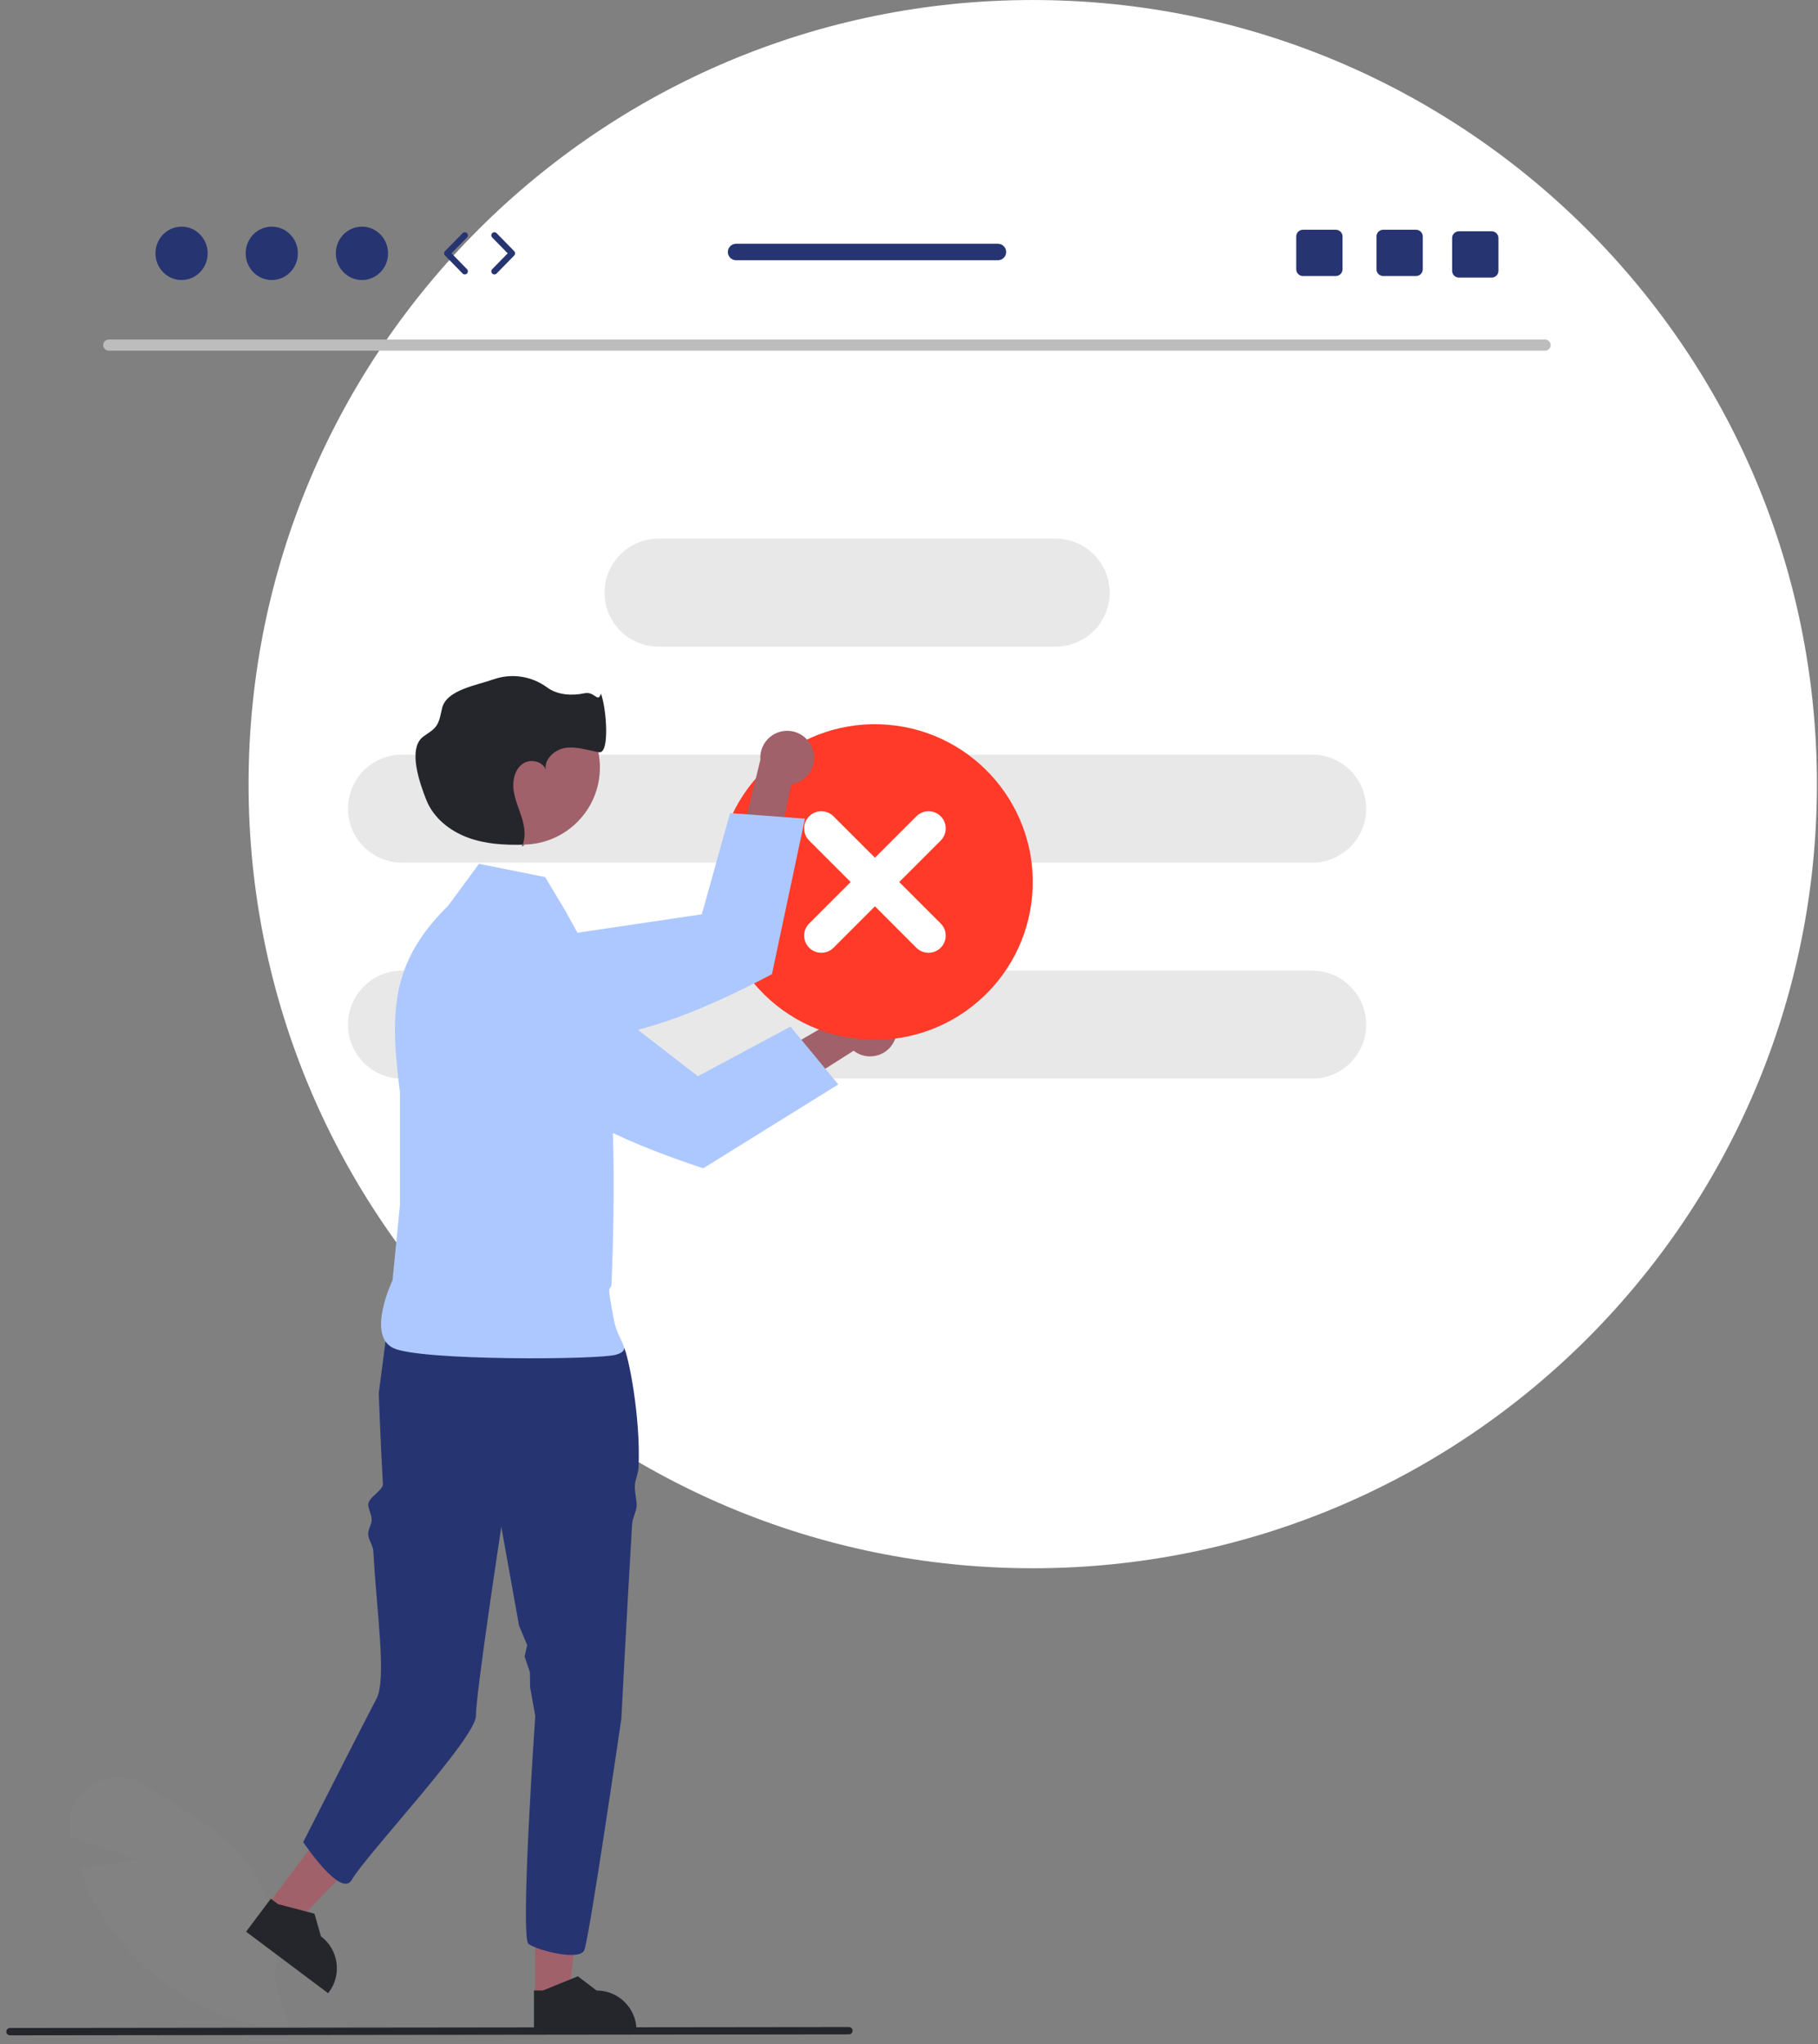<svg width="209" height="235" viewBox="0 0 209 235" fill="none" xmlns="http://www.w3.org/2000/svg">
<rect x="0" y="0" width="209" height="235" fill="#808080" stroke="none"/>
<g clip-path="url(#clip0_9510_14683)">
<path d="M118.727 180.303C168.515 180.303 208.877 139.941 208.877 90.152C208.877 40.364 168.515 0.002 118.727 0.002C68.938 0.002 28.576 40.364 28.576 90.152C28.576 139.941 68.938 180.303 118.727 180.303Z" fill="white"/>
<path d="M177.638 40.317H12.495C12.141 40.309 11.86 40.016 11.867 39.662C11.875 39.319 12.151 39.042 12.495 39.035H177.638C177.992 39.042 178.273 39.336 178.266 39.69C178.258 40.033 177.981 40.31 177.638 40.317Z" fill="#BDBDBD"/>
<path d="M121.359 61.926H75.707C72.278 61.926 69.498 64.706 69.498 68.135V68.135C69.498 71.564 72.278 74.344 75.707 74.344H121.359C124.788 74.344 127.568 71.564 127.568 68.135C127.568 64.706 124.788 61.926 121.359 61.926Z" fill="#8C8C8C" fill-opacity="0.2"/>
<path d="M46.215 86.761H150.85C154.279 86.761 157.058 89.541 157.058 92.97C157.058 96.399 154.279 99.179 150.85 99.179H46.215C42.786 99.179 40.006 96.399 40.006 92.97C40.006 89.541 42.786 86.761 46.215 86.761Z" fill="#8C8C8C" fill-opacity="0.2"/>
<path d="M46.215 111.596H150.85C154.279 111.596 157.058 114.376 157.058 117.805C157.058 121.234 154.279 124.014 150.85 124.014H46.215C42.786 124.014 40.006 121.234 40.006 117.805C40.006 114.376 42.786 111.596 46.215 111.596Z" fill="#8C8C8C" fill-opacity="0.2"/>
<path d="M33.248 233.456L33.001 233.432C24.646 232.57 17.093 228.076 12.349 221.145C11.049 219.213 9.998 217.126 9.22 214.932L9.146 214.723L9.367 214.705C12.01 214.492 14.725 214.044 15.931 213.83L8.153 211.195L8.105 210.964C7.644 208.798 8.548 206.569 10.387 205.334C12.231 204.041 14.677 204 16.564 205.23C17.411 205.771 18.297 206.307 19.153 206.825C22.097 208.605 25.14 210.446 27.422 212.965C30.883 216.862 32.399 222.112 31.55 227.253L33.248 233.456Z" fill="#8C8C8C" fill-opacity="0.2"/>
<path d="M61.521 229.588L65.354 229.588L67.178 214.801L61.52 214.801L61.521 229.588Z" fill="#A0616A"/>
<path d="M61.385 233.587L73.174 233.586V233.437C73.173 230.903 71.119 228.849 68.585 228.849L66.431 227.215L62.414 228.849L61.385 228.849L61.385 233.587Z" fill="#24262B"/>
<path d="M30.799 218.97L33.865 221.27L44.198 210.537L39.672 207.142L30.799 218.97Z" fill="#A0616A"/>
<path d="M28.291 222.088L37.721 229.162L37.81 229.043C39.331 227.016 38.921 224.14 36.894 222.619L36.151 220.02L31.957 218.916L31.134 218.298L28.291 222.088Z" fill="#24262B"/>
<path d="M43.542 160.198C43.542 160.198 43.753 165.97 44.02 170.6C44.064 171.359 42.285 172.184 42.331 173.009C42.362 173.557 42.696 174.09 42.727 174.662C42.76 175.265 42.298 175.798 42.331 176.422C42.363 177.031 42.89 177.73 42.922 178.354C43.264 185.065 44.503 193.099 43.262 195.345C42.65 196.452 34.855 211.787 34.855 211.787C34.855 211.787 39.199 218.302 40.439 216.13C42.078 213.262 54.709 199.843 54.709 197.281C54.709 194.722 57.632 175.541 57.632 175.541L59.669 186.892L60.604 189.141L60.31 190.461L60.914 192.243L60.947 194.006L61.534 197.281C61.534 197.281 59.766 222.793 60.762 223.504C61.761 224.217 66.597 225.499 67.168 224.217C67.736 222.936 71.431 197.591 71.431 197.591C71.431 197.591 72.026 185.977 72.672 175.181C72.709 174.554 73.15 173.797 73.184 173.18C73.224 172.463 72.945 171.533 72.982 170.838C73.022 170.041 73.376 169.479 73.41 168.716C73.674 162.819 72.194 155.637 71.722 154.93C70.298 152.796 69.017 151.09 69.017 151.09C69.017 151.09 49.838 144.788 44.714 151.191L43.542 160.198Z" fill="#273472"/>
<path d="M62.671 100.837L55.068 99.316L51.52 104.131C44.9 110.641 44.8 116.386 45.982 125.595V138.52L45.127 147.184C45.127 147.184 42.099 153.518 45.222 154.992C48.345 156.467 68.859 156.341 70.818 155.753C72.776 155.164 71.079 154.441 70.564 151.698C69.598 146.545 70.244 149.03 70.311 147.39C71.264 123.853 69.044 114.191 68.818 111.651L64.952 104.638L62.671 100.837Z" fill="#ADC8FF"/>
<path d="M102.742 119.814C101.95 121.315 100.09 121.89 98.589 121.098C98.429 121.013 98.276 120.915 98.134 120.803L81.715 131.228L81.762 125.552L97.712 116.297C98.848 115.023 100.802 114.911 102.075 116.047C103.141 116.998 103.417 118.555 102.742 119.814Z" fill="#A0616A"/>
<path d="M56.667 107.41L54.798 107.212C53.071 107.033 51.376 107.773 50.333 109.161C49.934 109.687 49.647 110.29 49.49 110.933L49.489 110.938C49.02 112.87 49.756 114.896 51.355 116.077L57.812 120.837C62.342 126.959 70.857 131.021 80.845 134.321L96.371 124.679L90.879 118.028L80.231 123.735L64.401 111.482L64.392 111.474L58.368 107.593L56.667 107.41Z" fill="#ADC8FF"/>
<path d="M60.1 97.103C64.997 97.103 68.966 93.134 68.966 88.237C68.966 83.341 64.997 79.372 60.1 79.372C55.204 79.372 51.234 83.341 51.234 88.237C51.234 93.134 55.204 97.103 60.1 97.103Z" fill="#A0616A"/>
<path d="M60.307 97.106C60.235 97.108 60.164 97.109 60.092 97.111C60.061 97.191 60.028 97.27 59.99 97.347L60.307 97.106Z" fill="#2F2E41"/>
<path d="M62.738 88.484C62.752 88.571 62.773 88.657 62.802 88.741C62.79 88.653 62.769 88.567 62.738 88.484Z" fill="#2F2E41"/>
<path d="M69.081 79.751C68.716 80.884 68.39 79.447 67.189 79.705C65.745 80.016 64.065 79.909 62.882 79.024C61.12 77.731 58.837 77.383 56.769 78.093C54.746 78.808 51.355 79.313 50.828 81.394C50.645 82.117 50.572 82.902 50.128 83.502C49.739 84.026 49.126 84.325 48.614 84.728C46.883 86.09 48.206 89.959 49.025 92.004C49.844 94.049 51.724 95.538 53.79 96.301C55.789 97.039 57.959 97.169 60.092 97.111C60.463 96.149 60.302 95.038 59.996 94.041C59.665 92.961 59.174 91.919 59.036 90.798C58.898 89.677 59.202 88.404 60.141 87.778C61.005 87.202 62.411 87.553 62.74 88.484C62.548 87.32 63.727 86.194 64.942 85.996C66.247 85.783 67.552 86.254 68.853 86.489C70.154 86.724 69.692 81.246 69.081 79.751Z" fill="#24262B"/>
<path d="M118.666 102.904C119.493 92.918 112.067 84.152 102.081 83.325C92.094 82.499 83.329 89.924 82.502 99.911C81.676 109.897 89.101 118.663 99.088 119.489C109.074 120.316 117.84 112.89 118.666 102.904Z" fill="#FF3A28"/>
<path d="M105.35 93.847L100.584 98.613L95.818 93.847C95.046 93.076 93.795 93.076 93.024 93.847C92.252 94.619 92.252 95.87 93.024 96.641L97.79 101.407L93.024 106.173C92.253 106.945 92.254 108.196 93.027 108.967C93.798 109.737 95.047 109.737 95.818 108.967L100.584 104.201L105.35 108.967C106.122 109.738 107.373 109.737 108.144 108.964C108.913 108.193 108.913 106.944 108.144 106.173L103.378 101.407L108.144 96.641C108.915 95.87 108.915 94.619 108.144 93.847C107.372 93.076 106.121 93.076 105.35 93.847Z" fill="white"/>
<path d="M93.434 86.157C93.969 87.769 93.096 89.508 91.485 90.043C91.314 90.1 91.137 90.142 90.958 90.168L87.114 109.233L83.051 105.269L87.414 87.352C87.281 85.65 88.553 84.163 90.255 84.031C91.678 83.92 92.993 84.799 93.434 86.157Z" fill="#A0616A"/>
<path d="M52.587 110.818L51.15 112.03C49.825 113.152 49.185 114.887 49.465 116.601C49.569 117.253 49.805 117.878 50.16 118.435L50.163 118.44C51.233 120.116 53.204 120.988 55.164 120.651L63.068 119.288C70.623 120.257 79.448 116.924 88.744 112.001L92.535 94.123L83.934 93.481L80.68 105.116L60.879 108.056L60.868 108.057L53.896 109.717L52.587 110.818Z" fill="#ADC8FF"/>
<path d="M97.594 233.893L1.144 234.002C0.91 234.001 0.722 233.812 0.723 233.578C0.723 233.346 0.912 233.158 1.144 233.157L97.594 233.048C97.828 233.049 98.016 233.238 98.016 233.472C98.015 233.704 97.827 233.892 97.594 233.893Z" fill="#24262B"/>
<path d="M20.875 32.195C22.532 32.195 23.876 30.821 23.876 29.126C23.876 27.432 22.532 26.058 20.875 26.058C19.217 26.058 17.873 27.432 17.873 29.126C17.873 30.821 19.217 32.195 20.875 32.195Z" fill="#273472"/>
<path d="M31.244 32.195C32.901 32.195 34.245 30.821 34.245 29.126C34.245 27.432 32.901 26.058 31.244 26.058C29.586 26.058 28.242 27.432 28.242 29.126C28.242 30.821 29.586 32.195 31.244 32.195Z" fill="#273472"/>
<path d="M41.611 32.195C43.269 32.195 44.612 30.821 44.612 29.126C44.612 27.432 43.269 26.058 41.611 26.058C39.953 26.058 38.609 27.432 38.609 29.126C38.609 30.821 39.953 32.195 41.611 32.195Z" fill="#273472"/>
<path d="M53.435 31.552C53.343 31.552 53.251 31.516 53.181 31.445L51.156 29.375C51.021 29.237 51.021 29.016 51.156 28.878L53.181 26.808C53.319 26.668 53.544 26.666 53.683 26.803C53.823 26.94 53.826 27.165 53.689 27.305L51.906 29.127L53.689 30.949C53.826 31.089 53.823 31.313 53.683 31.451C53.614 31.518 53.525 31.552 53.435 31.552Z" fill="#273472"/>
<path d="M56.837 31.552C56.748 31.552 56.658 31.518 56.589 31.45C56.449 31.313 56.447 31.089 56.584 30.948L58.366 29.126L56.584 27.304C56.447 27.164 56.449 26.939 56.589 26.802C56.729 26.665 56.954 26.668 57.091 26.808L59.116 28.878C59.251 29.016 59.251 29.236 59.116 29.374L57.091 31.445C57.022 31.516 56.93 31.552 56.837 31.552Z" fill="#273472"/>
<path d="M162.785 26.414H159.019C158.59 26.414 158.242 26.761 158.242 27.191V30.96C158.242 31.39 158.59 31.737 159.019 31.737H162.785C163.215 31.737 163.566 31.39 163.566 30.96V27.191C163.566 26.761 163.215 26.414 162.785 26.414Z" fill="#273472"/>
<path d="M153.559 26.414H149.793C149.363 26.414 149.016 26.761 149.016 27.191V30.96C149.016 31.39 149.363 31.737 149.793 31.737H153.559C153.988 31.737 154.339 31.39 154.339 30.96V27.191C154.339 26.761 153.988 26.414 153.559 26.414Z" fill="#273472"/>
<path d="M171.482 26.591H167.717C167.287 26.591 166.939 26.939 166.939 27.368V31.137C166.939 31.567 167.287 31.915 167.717 31.915H171.482C171.912 31.915 172.263 31.567 172.263 31.137V27.368C172.263 26.939 171.912 26.591 171.482 26.591Z" fill="#273472"/>
<path d="M114.723 28.025H84.621C84.096 28.025 83.674 28.451 83.674 28.973C83.674 29.494 84.096 29.92 84.621 29.92H114.723C115.244 29.92 115.67 29.494 115.67 28.973C115.67 28.451 115.244 28.025 114.723 28.025Z" fill="#273472"/>
</g>
<defs>
<clipPath id="clip0_9510_14683">
<rect width="208.155" height="234" fill="white" transform="translate(0.723 0.002)"/>
</clipPath>
</defs>
</svg>
